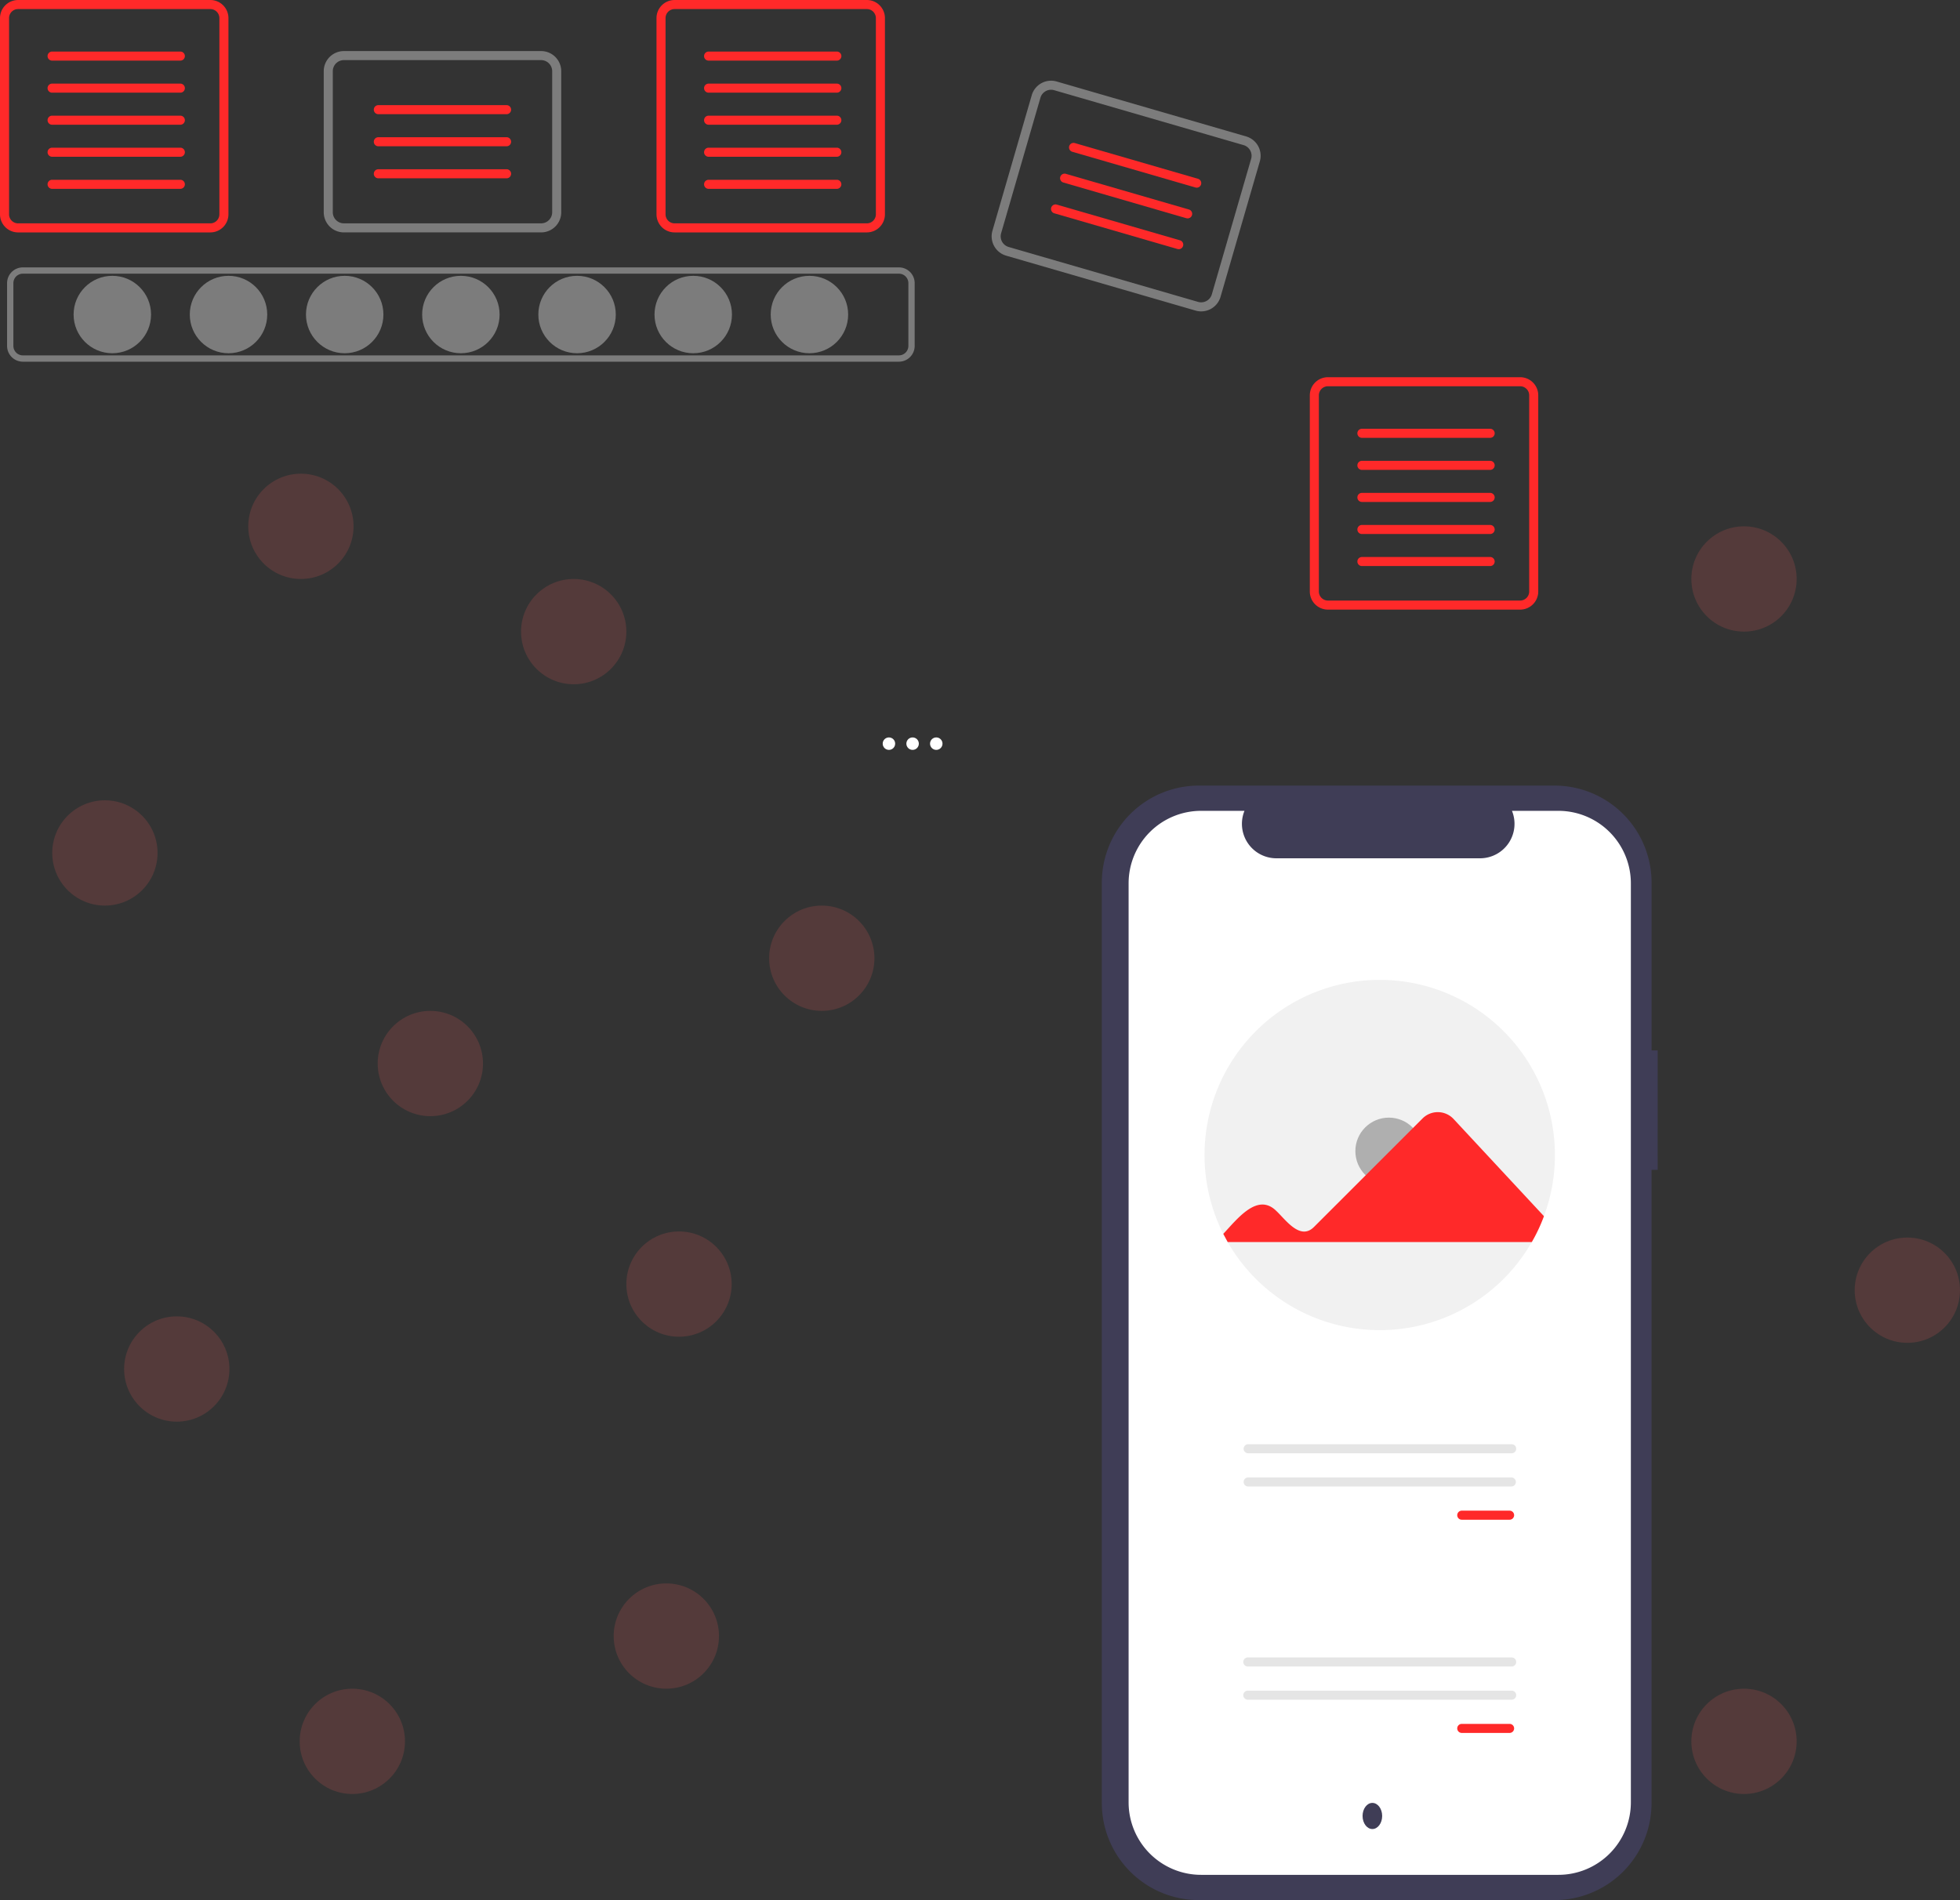 <svg id="data-transfer" xmlns="http://www.w3.org/2000/svg" width="299.984" height="290.88" viewBox="0 0 299.984 290.88">
  <rect x="0" y="0" width="299.984" height="290.88" fill="#333333" stroke="none"/>
  <g id="undraw_data_processing_yrrv">
    <circle id="Ellipse_240" data-name="Ellipse 240" cx="5.927" cy="5.927" r="5.927" transform="translate(11.265 42.223)" fill="#7c7c7c"/>
    <circle id="Ellipse_241" data-name="Ellipse 241" cx="5.927" cy="5.927" r="5.927" transform="translate(29.047 42.223)" fill="#7c7c7c"/>
    <circle id="Ellipse_242" data-name="Ellipse 242" cx="5.927" cy="5.927" r="5.927" transform="translate(46.83 42.223)" fill="#7c7c7c"/>
    <circle id="Ellipse_243" data-name="Ellipse 243" cx="5.927" cy="5.927" r="5.927" transform="translate(64.612 42.223)" fill="#7c7c7c"/>
    <circle id="Ellipse_244" data-name="Ellipse 244" cx="5.927" cy="5.927" r="5.927" transform="translate(82.394 42.223)" fill="#7c7c7c"/>
    <circle id="Ellipse_245" data-name="Ellipse 245" cx="5.927" cy="5.927" r="5.927" transform="translate(100.176 42.223)" fill="#7c7c7c"/>
    <circle id="Ellipse_246" data-name="Ellipse 246" cx="5.927" cy="5.927" r="5.927" transform="translate(117.958 42.223)" fill="#7c7c7c"/>
    <path id="Path_2346" data-name="Path 2346" d="M311.281,253.177H177.194a2.415,2.415,0,0,1-2.412-2.412v-9.612a2.415,2.415,0,0,1,2.412-2.412H311.281a2.415,2.415,0,0,1,2.412,2.412v9.612A2.415,2.415,0,0,1,311.281,253.177ZM177.194,239.705a1.449,1.449,0,0,0-1.447,1.447v9.612a1.449,1.449,0,0,0,1.447,1.447H311.281a1.449,1.449,0,0,0,1.447-1.447v-9.612a1.449,1.449,0,0,0-1.447-1.447Z" transform="translate(-173.699 -197.808)" fill="#7c7c7c"/>
    <path id="Path_2347" data-name="Path 2347" d="M204.482,146a1.388,1.388,0,0,1,1.386,1.386v30.033a1.388,1.388,0,0,1-1.386,1.386H175.063a1.387,1.387,0,0,1-1.386-1.386V147.384A1.387,1.387,0,0,1,175.063,146h29.419m0-1.386H175.063a2.772,2.772,0,0,0-2.772,2.772v30.033a2.772,2.772,0,0,0,2.772,2.772h29.419a2.772,2.772,0,0,0,2.772-2.772V147.384a2.772,2.772,0,0,0-2.772-2.772Z" transform="translate(-172.291 -144.612)" fill="#ff2929"/>
    <path id="Path_2348" data-name="Path 2348" d="M209.355,164.152H189.727a.693.693,0,0,1,0-1.386h19.628a.693.693,0,1,1,0,1.386Z" transform="translate(-181.753 -154.872)" fill="#ff2929"/>
    <path id="Path_2349" data-name="Path 2349" d="M209.355,175.436H189.727a.693.693,0,0,1,0-1.386h19.628a.693.693,0,1,1,0,1.386Z" transform="translate(-181.753 -161.249)" fill="#ff2929"/>
    <path id="Path_2350" data-name="Path 2350" d="M209.355,186.72H189.727a.693.693,0,0,1,0-1.386h19.628a.693.693,0,1,1,0,1.386Z" transform="translate(-181.753 -167.626)" fill="#ff2929"/>
    <path id="Path_2351" data-name="Path 2351" d="M209.355,198H189.727a.693.693,0,0,1,0-1.386h19.628a.693.693,0,1,1,0,1.386Z" transform="translate(-181.753 -174.003)" fill="#ff2929"/>
    <path id="Path_2352" data-name="Path 2352" d="M209.355,209.29H189.727a.693.693,0,0,1,0-1.386h19.628a.693.693,0,1,1,0,1.386Z" transform="translate(-181.753 -180.381)" fill="#ff2929"/>
    <path id="Path_2353" data-name="Path 2353" d="M435.543,146a1.388,1.388,0,0,1,1.386,1.386v30.033a1.387,1.387,0,0,1-1.386,1.386H406.124a1.388,1.388,0,0,1-1.386-1.386V147.384A1.387,1.387,0,0,1,406.124,146h29.419m0-1.386H406.124a2.772,2.772,0,0,0-2.772,2.772v30.033a2.772,2.772,0,0,0,2.772,2.772h29.419a2.772,2.772,0,0,0,2.772-2.772V147.384a2.772,2.772,0,0,0-2.772-2.772Z" transform="translate(-302.873 -144.612)" fill="#ff2929"/>
    <path id="Path_2354" data-name="Path 2354" d="M440.417,164.152H420.788a.693.693,0,1,1,0-1.386h19.628a.693.693,0,0,1,0,1.386Z" transform="translate(-312.335 -154.872)" fill="#ff2929"/>
    <path id="Path_2355" data-name="Path 2355" d="M440.417,175.436H420.788a.693.693,0,1,1,0-1.386h19.628a.693.693,0,0,1,0,1.386Z" transform="translate(-312.335 -161.249)" fill="#ff2929"/>
    <path id="Path_2356" data-name="Path 2356" d="M440.417,186.72H420.788a.693.693,0,1,1,0-1.386h19.628a.693.693,0,0,1,0,1.386Z" transform="translate(-312.335 -167.626)" fill="#ff2929"/>
    <path id="Path_2357" data-name="Path 2357" d="M440.417,198H420.788a.693.693,0,1,1,0-1.386h19.628a.693.693,0,0,1,0,1.386Z" transform="translate(-312.335 -174.003)" fill="#ff2929"/>
    <path id="Path_2358" data-name="Path 2358" d="M440.417,209.29H420.788a.693.693,0,1,1,0-1.386h19.628a.693.693,0,0,1,0,1.386Z" transform="translate(-312.335 -180.381)" fill="#ff2929"/>
    <path id="Path_2359" data-name="Path 2359" d="M665.482,278.79a1.388,1.388,0,0,1,1.386,1.386v30.033a1.388,1.388,0,0,1-1.386,1.386H636.063a1.388,1.388,0,0,1-1.386-1.386V280.176a1.387,1.387,0,0,1,1.386-1.386h29.419m0-1.386H636.063a2.772,2.772,0,0,0-2.772,2.772v30.033a2.772,2.772,0,0,0,2.772,2.772h29.419a2.772,2.772,0,0,0,2.772-2.772V280.176a2.772,2.772,0,0,0-2.772-2.772Z" transform="translate(-432.82 -219.658)" fill="#ff2929"/>
    <path id="Path_2360" data-name="Path 2360" d="M670.356,296.943H650.727a.693.693,0,0,1,0-1.386h19.628a.693.693,0,1,1,0,1.386Z" transform="translate(-442.283 -229.917)" fill="#ff2929"/>
    <path id="Path_2361" data-name="Path 2361" d="M670.355,308.228H650.727a.693.693,0,1,1,0-1.386h19.628a.693.693,0,0,1,0,1.386Z" transform="translate(-442.283 -236.295)" fill="#ff2929"/>
    <path id="Path_2362" data-name="Path 2362" d="M670.356,319.512H650.727a.693.693,0,0,1,0-1.386h19.628a.693.693,0,1,1,0,1.386Z" transform="translate(-442.283 -242.672)" fill="#ff2929"/>
    <path id="Path_2363" data-name="Path 2363" d="M670.356,330.8H650.727a.693.693,0,0,1,0-1.386h19.628a.693.693,0,1,1,0,1.386Z" transform="translate(-442.283 -249.049)" fill="#ff2929"/>
    <path id="Path_2364" data-name="Path 2364" d="M670.356,342.081H650.727a.693.693,0,0,1,0-1.386h19.628a.693.693,0,1,1,0,1.386Z" transform="translate(-442.283 -255.426)" fill="#ff2929"/>
    <path id="Path_2365" data-name="Path 2365" d="M319.5,190.345h-30.19a3.083,3.083,0,0,1-3.079-3.079v-21.6a3.083,3.083,0,0,1,3.079-3.08H319.5a3.083,3.083,0,0,1,3.08,3.08v21.6A3.083,3.083,0,0,1,319.5,190.345Zm-30.19-26.375a1.7,1.7,0,0,0-1.693,1.694v21.6a1.7,1.7,0,0,0,1.693,1.694H319.5a1.7,1.7,0,0,0,1.694-1.693v-21.6a1.7,1.7,0,0,0-1.694-1.694Z" transform="translate(-236.681 -154.768)" fill="#7c7c7c"/>
    <path id="Path_2366" data-name="Path 2366" d="M324.181,183.011H304.552a.693.693,0,0,1,0-1.386h19.628a.693.693,0,1,1,0,1.386Z" transform="translate(-246.646 -165.53)" fill="#ff2929"/>
    <path id="Path_2367" data-name="Path 2367" d="M324.181,194.3H304.552a.693.693,0,0,1,0-1.386h19.628a.693.693,0,1,1,0,1.386Z" transform="translate(-246.646 -171.907)" fill="#ff2929"/>
    <path id="Path_2368" data-name="Path 2368" d="M324.181,205.58H304.552a.693.693,0,0,1,0-1.386h19.628a.693.693,0,1,1,0,1.386Z" transform="translate(-246.646 -178.284)" fill="#ff2929"/>
    <path id="Path_2369" data-name="Path 2369" d="M552.523,208.214l-28.995-8.409a3.083,3.083,0,0,1-2.1-3.815l6.017-20.747a3.083,3.083,0,0,1,3.815-2.1l28.995,8.408a3.083,3.083,0,0,1,2.1,3.816l-6.017,20.747a3.083,3.083,0,0,1-3.816,2.1Zm-21.649-33.74a1.7,1.7,0,0,0-2.1,1.155l-6.017,20.747a1.7,1.7,0,0,0,1.155,2.1l28.995,8.408a1.7,1.7,0,0,0,2.1-1.155l6.017-20.747a1.7,1.7,0,0,0-1.155-2.1Z" transform="translate(-369.533 -160.667)" fill="#7c7c7c"/>
    <path id="Path_2370" data-name="Path 2370" d="M567.869,201.734l-18.851-5.467a.693.693,0,0,1,.386-1.331l18.852,5.467a.693.693,0,1,1-.386,1.331Z" transform="translate(-384.911 -173.036)" fill="#ff2929"/>
    <path id="Path_2371" data-name="Path 2371" d="M564.726,212.572,545.874,207.1a.693.693,0,0,1,.386-1.331l18.852,5.467a.693.693,0,0,1-.386,1.331Z" transform="translate(-383.135 -179.161)" fill="#ff2929"/>
    <path id="Path_2372" data-name="Path 2372" d="M561.583,223.409l-18.852-5.467a.693.693,0,1,1,.386-1.331l18.852,5.467a.693.693,0,0,1-.386,1.331Z" transform="translate(-381.359 -185.286)" fill="#ff2929"/>
    <circle id="Ellipse_248" data-name="Ellipse 248" cx="0.954" cy="0.954" r="0.954" transform="translate(135.1 112.89)" fill="#fff"/>
    <circle id="Ellipse_249" data-name="Ellipse 249" cx="0.954" cy="0.954" r="0.954" transform="translate(138.723 112.89)" fill="#fff"/>
    <circle id="Ellipse_250" data-name="Ellipse 250" cx="0.954" cy="0.954" r="0.954" transform="translate(142.345 112.89)" fill="#fff"/>
  </g>
  <g id="Group_2482" data-name="Group 2482" transform="translate(-10)">
    <path id="Path_2399" data-name="Path 2399" d="M274.2,189.679h-.937V164a14.864,14.864,0,0,0-14.864-14.864h-54.41A14.864,14.864,0,0,0,189.121,164V304.889a14.864,14.864,0,0,0,14.864,14.864h54.41a14.864,14.864,0,0,0,14.864-14.864V207.96h.937Z" transform="translate(-10.484 -28.873)" fill="#3f3d56"/>
    <path id="Path_2400" data-name="Path 2400" d="M266.864,160.421h-7.1a5.274,5.274,0,0,1-4.883,7.265H223.708a5.274,5.274,0,0,1-4.883-7.265h-6.634a11.1,11.1,0,0,0-11.1,11.1V312.206a11.1,11.1,0,0,0,11.1,11.1h54.672a11.1,11.1,0,0,0,11.1-11.1h0V171.521A11.1,11.1,0,0,0,266.864,160.421Z" transform="translate(-18.354 -36.293)" fill="#fff"/>
    <path id="Path_2401" data-name="Path 2401" d="M288.636,262.768a26.7,26.7,0,0,1-1.683,9.361,25.962,25.962,0,0,1-1.86,3.965,26.819,26.819,0,0,1-46.537,0q-.357-.618-.676-1.255a26.813,26.813,0,1,1,50.755-12.071Z" transform="translate(-40.652 -85.949)" fill="#f1f1f1"/>
    <circle id="Ellipse_252" data-name="Ellipse 252" cx="5.126" cy="5.126" r="5.126" transform="translate(217.442 171.094)" fill="#afafaf"/>
    <path id="Path_2402" data-name="Path 2402" d="M243.389,313.685c2.258-2.441,5.277-6.315,8.109-3.516,1.421,1.321,3.645,4.593,5.774,2.454L273.9,296a3.3,3.3,0,0,1,4.72.084l13.846,14.892a25.961,25.961,0,0,1-1.859,3.964H244.065Z" transform="translate(-46.16 -124.795)" fill="#ff2929"/>
    <path id="Path_680" data-name="Path 680" d="M348.666,473.123a.693.693,0,1,0,0,1.385h7.268a.693.693,0,1,0,0-1.385Z" transform="translate(-114.912 -241.86)" fill="#ff2929"/>
    <path id="Path_680-2" data-name="Path 680" d="M253.09,443.43a.693.693,0,0,0,0,1.385h40.332a.693.693,0,1,0,0-1.385Z" transform="translate(-52.082 -222.34)" fill="#e5e5e5"/>
    <path id="Path_680-3" data-name="Path 680" d="M253.09,458.277a.693.693,0,0,0,0,1.385h40.332a.693.693,0,0,0,0-1.385Z" transform="translate(-52.082 -232.1)" fill="#e5e5e5"/>
    <path id="Path_680-4" data-name="Path 680" d="M348.666,568.39a.693.693,0,1,0,0,1.385h7.268a.693.693,0,1,0,0-1.385Z" transform="translate(-114.912 -304.487)" fill="#ff2929"/>
    <path id="Path_680-5" data-name="Path 680" d="M253.09,538.7a.693.693,0,1,0,0,1.385h40.332a.693.693,0,1,0,0-1.385Z" transform="translate(-52.082 -284.967)" fill="#e5e5e5"/>
    <path id="Path_680-6" data-name="Path 680" d="M253.09,553.543a.693.693,0,1,0,0,1.385h40.332a.693.693,0,1,0,0-1.385Z" transform="translate(-52.082 -294.727)" fill="#e5e5e5"/>
    <ellipse id="Ellipse_342" data-name="Ellipse 342" cx="1.5" cy="2" rx="1.5" ry="2" transform="translate(218.545 276)" fill="#3f3d56"/>
  </g>
  <circle id="Ellipse_526" data-name="Ellipse 526" cx="8.059" cy="8.059" r="8.059" transform="translate(37.996 72.515)" fill="rgba(237,91,91,0.18)"/>
  <circle id="Ellipse_938" data-name="Ellipse 938" cx="8.059" cy="8.059" r="8.059" transform="translate(7.996 122.515)" fill="rgba(237,91,91,0.18)"/>
  <ellipse id="Ellipse_941" data-name="Ellipse 941" cx="8.059" cy="8.059" rx="8.059" ry="8.059" transform="translate(18.996 201.518)" fill="rgba(237,91,91,0.18)"/>
  <circle id="Ellipse_532" data-name="Ellipse 532" cx="8.059" cy="8.059" r="8.059" transform="translate(95.866 188.518)" fill="rgba(237,91,91,0.18)"/>
  <circle id="Ellipse_944" data-name="Ellipse 944" cx="8.059" cy="8.059" r="8.059" transform="translate(283.866 189.452)" fill="rgba(237,91,91,0.18)"/>
  <circle id="Ellipse_939" data-name="Ellipse 939" cx="8.059" cy="8.059" r="8.059" transform="translate(45.866 258.518)" fill="rgba(237,91,91,0.18)"/>
  <circle id="Ellipse_946" data-name="Ellipse 946" cx="8.059" cy="8.059" r="8.059" transform="translate(258.866 258.518)" fill="rgba(237,91,91,0.18)"/>
  <ellipse id="Ellipse_942" data-name="Ellipse 942" cx="8.059" cy="8.059" rx="8.059" ry="8.059" transform="translate(117.717 138.634)" fill="rgba(237,91,91,0.18)"/>
  <ellipse id="Ellipse_945" data-name="Ellipse 945" cx="8.059" cy="8.059" rx="8.059" ry="8.059" transform="translate(258.866 80.574)" fill="rgba(237,91,91,0.18)"/>
  <circle id="Ellipse_937" data-name="Ellipse 937" cx="8.059" cy="8.059" r="8.059" transform="translate(79.747 88.634)" fill="rgba(237,91,91,0.18)"/>
  <circle id="Ellipse_940" data-name="Ellipse 940" cx="8.059" cy="8.059" r="8.059" transform="translate(57.806 154.752)" fill="rgba(237,91,91,0.18)"/>
  <ellipse id="Ellipse_943" data-name="Ellipse 943" cx="8.059" cy="8.059" rx="8.059" ry="8.059" transform="translate(93.925 242.399)" fill="rgba(237,91,91,0.18)"/>
</svg>
